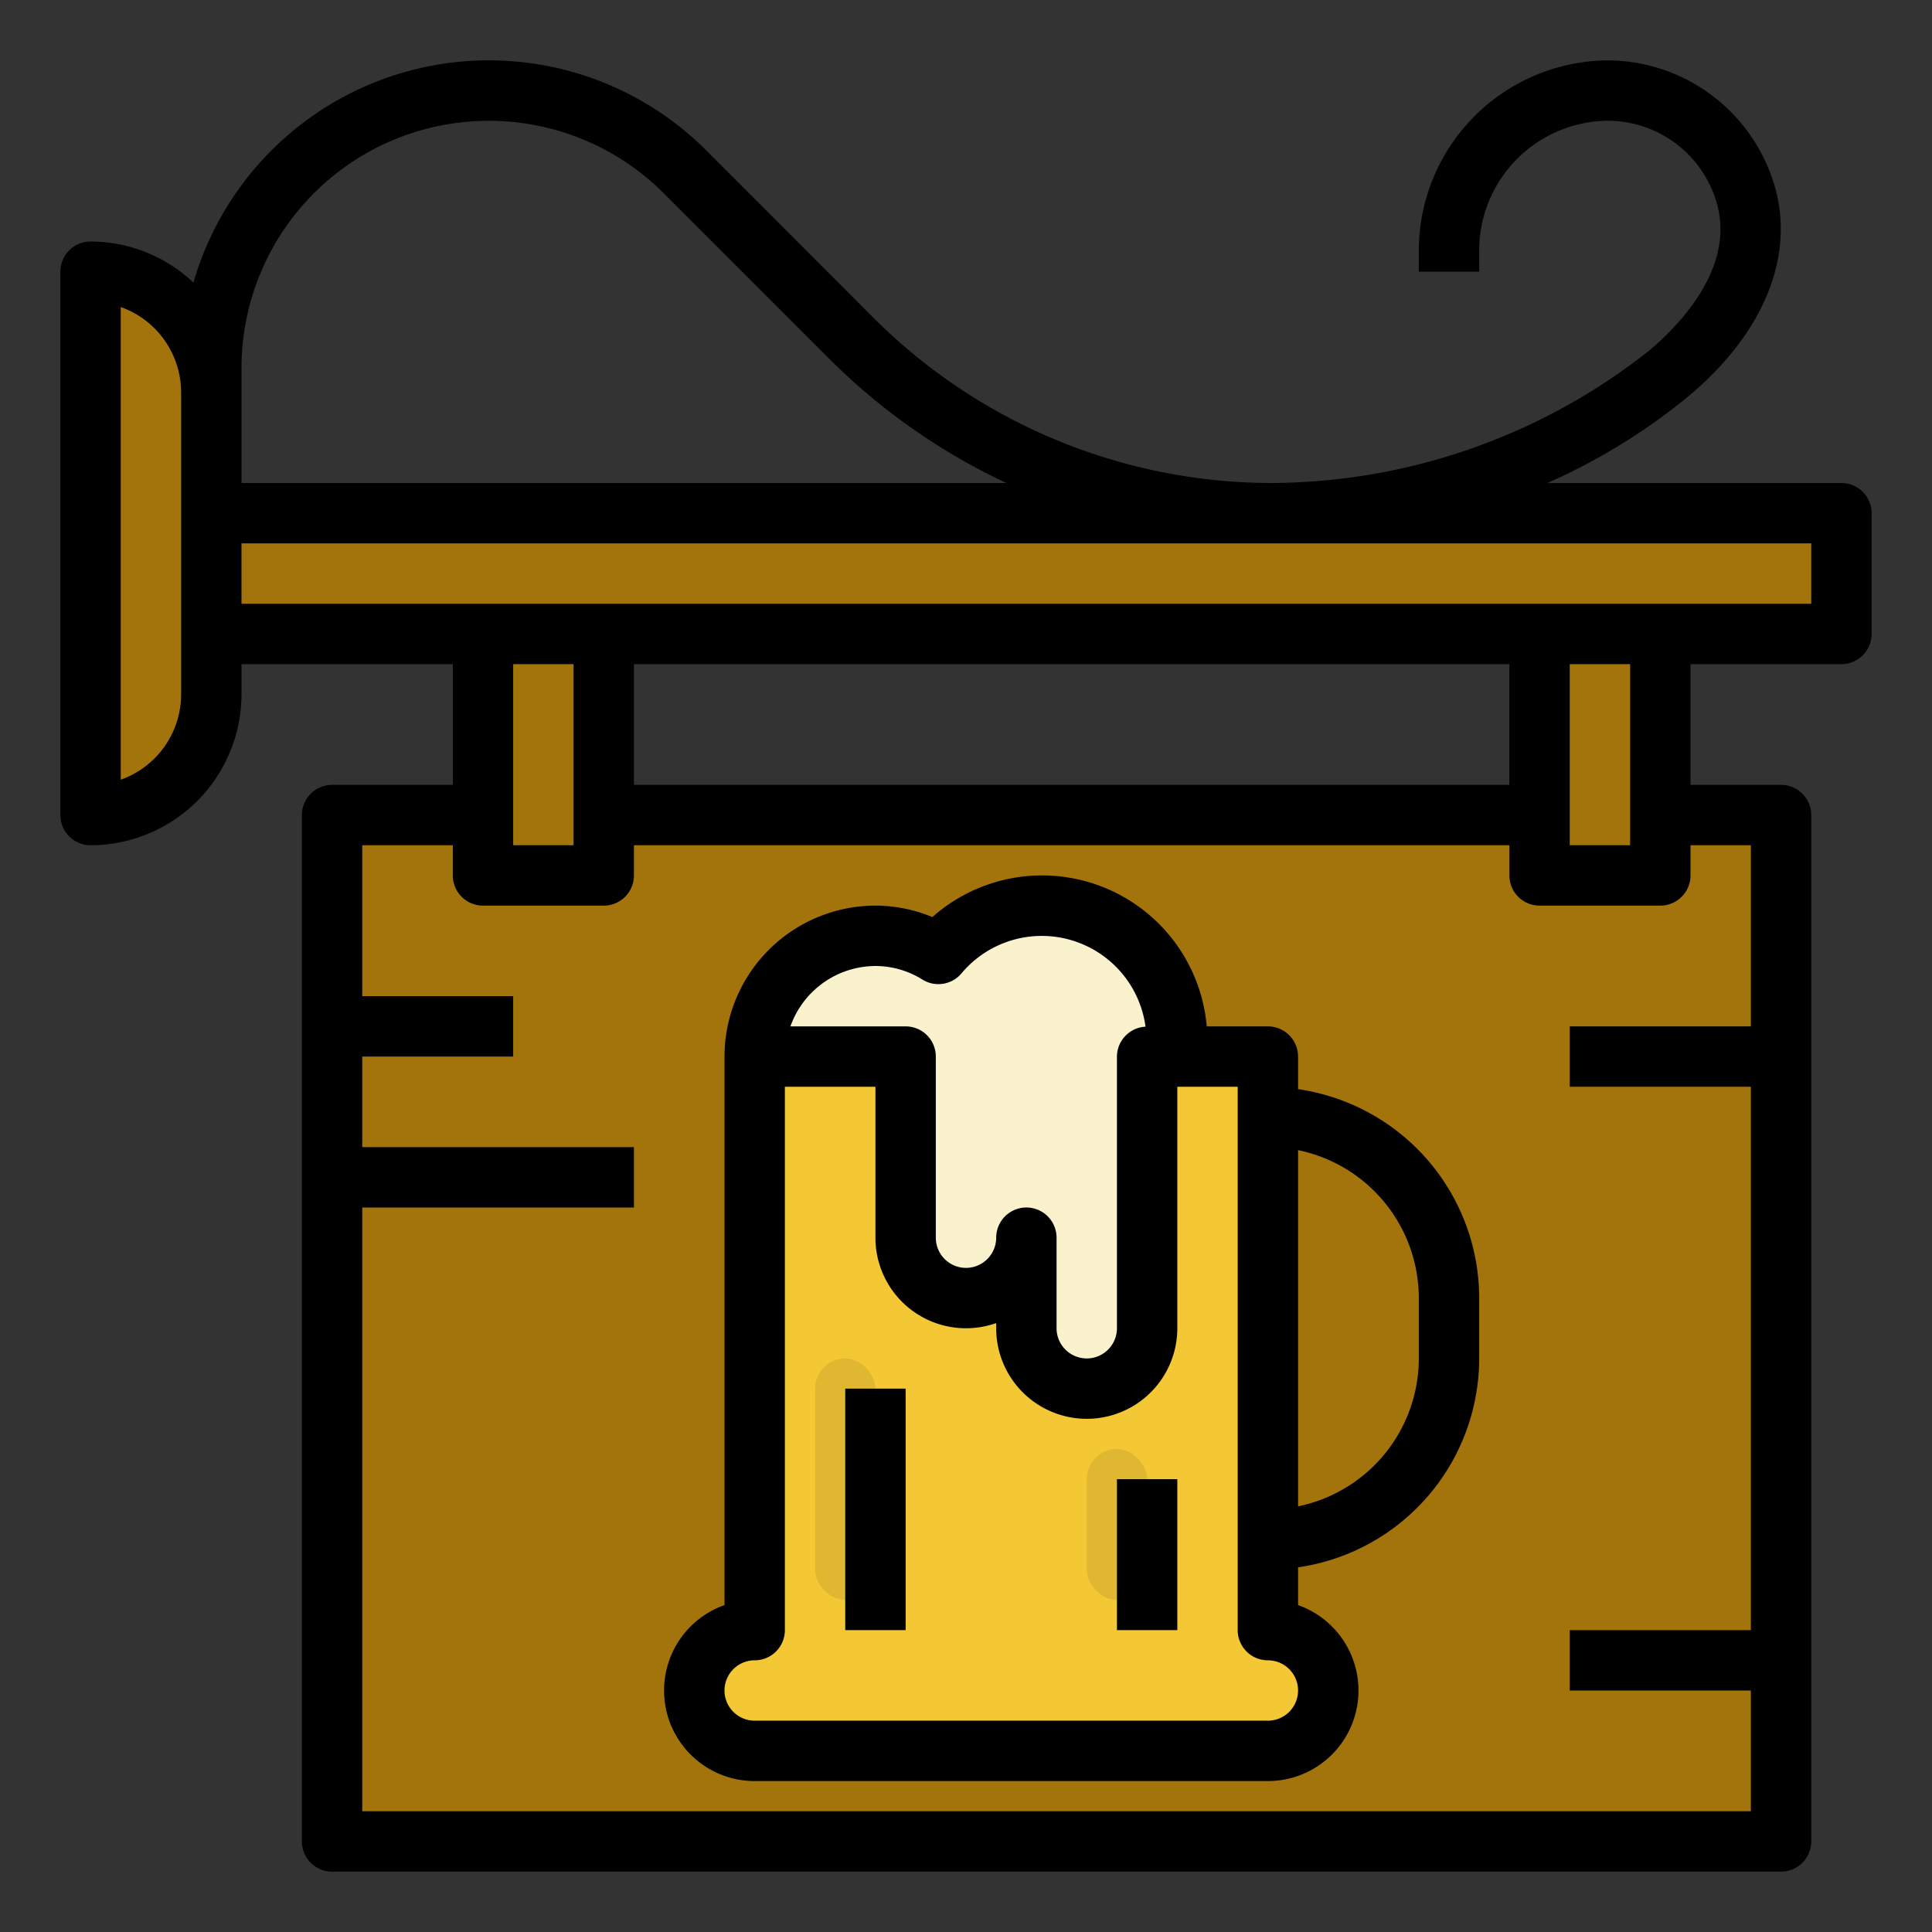 <?xml version="1.0"?>
<svg xmlns="http://www.w3.org/2000/svg" viewBox="0 0 64 64" width="60" height="60"><rect x="0" y="0" width="64" height="64" fill="#333333" stroke="none"/><path d="m11 27h48v34h-48z" fill="#a3740c"/><path d="m42 54v-19h-4v9a2 2 0 0 1 -4 0v-3a2 2 0 0 1 -4 0v-6h-5v19a2 2 0 0 0 0 4h17a2 2 0 0 0 0-4z" fill="#f4c734"/><g fill="#a3740c"><path d="m3 9a4 4 0 0 1 4 4v10a4 4 0 0 1 -4 4 0 0 0 0 1 0 0v-18a0 0 0 0 1 0 0z"/><path d="m7 17h54v4h-54"/><path d="m20 21v8h-4v-8"/><path d="m55 21v8h-4v-8"/></g><rect fill="#e0b730" height="8" rx="1" width="2" x="27" y="45"/><rect fill="#e0b730" height="5" rx="1" width="2" x="36" y="48"/><path d="m30 40.893a2.075 2.075 0 0 0 1.664 2.08 2 2 0 0 0 2.336-1.973v2.893a2.075 2.075 0 0 0 1.664 2.08 2 2 0 0 0 2.336-1.973v-9h1v-.312a4.63 4.63 0 0 0 -3.928-4.652 4.459 4.459 0 0 0 -3.987 1.564 3.982 3.982 0 0 0 -6.085 3.4h4a1 1 0 0 1 1 1z" fill="#f9f2cc"/><path d="m61 16h-9.74a20.272 20.272 0 0 0 4.615-2.825c2.457-2.029 3.538-4.515 2.966-6.819a5.786 5.786 0 0 0 -5.541-4.356 6.306 6.306 0 0 0 -6.3 6.3v.7h2v-.7a4.3 4.3 0 0 1 4.3-4.3 3.761 3.761 0 0 1 3.6 2.839c.539 2.168-1.427 4.075-2.3 4.8a20.3 20.3 0 0 1 -12.4 4.361 18.684 18.684 0 0 1 -13.3-5.508l-5.5-5.507a10.186 10.186 0 0 0 -16.992 4.377 4.972 4.972 0 0 0 -3.408-1.362 1 1 0 0 0 -1 1v18a1 1 0 0 0 1 1 5.006 5.006 0 0 0 5-5v-1h7v4h-4a1 1 0 0 0 -1 1v34a1 1 0 0 0 1 1h48a1 1 0 0 0 1-1v-34a1 1 0 0 0 -1-1h-3v-4h5a1 1 0 0 0 1-1v-4a1 1 0 0 0 -1-1zm-53-3.808a8.193 8.193 0 0 1 13.985-5.792l5.507 5.507a20.769 20.769 0 0 0 5.844 4.093h-25.336zm-2 10.808a3.006 3.006 0 0 1 -2 2.829v-15.658a3.006 3.006 0 0 1 2 2.829zm13-1v6h-2v-6zm31 4h-29v-4h29zm8 2v6h-6v2h6v18h-6v2h6v4h-46v-20h9v-2h-9v-3h5v-2h-5v-5h3v1a1 1 0 0 0 1 1h4a1 1 0 0 0 1-1v-1h29v1a1 1 0 0 0 1 1h4a1 1 0 0 0 1-1v-1zm-4 0h-2v-6h2zm6-8h-52v-2h52z"/><path d="m28 46h2v8h-2z"/><path d="m37 49h2v5h-2z"/><path d="m43 36.08v-1.08a1 1 0 0 0 -1-1h-2.025a5.476 5.476 0 0 0 -9.089-3.621 4.935 4.935 0 0 0 -1.886-.379 5.006 5.006 0 0 0 -5 5v18.171a3 3 0 0 0 1 5.829h17a3 3 0 0 0 1-5.829v-1.251a7 7 0 0 0 6-6.92v-2a7 7 0 0 0 -6-6.92zm-14-4.08a2.945 2.945 0 0 1 1.562.453 1 1 0 0 0 1.285-.205 3.469 3.469 0 0 1 6.1 1.762 1 1 0 0 0 -.947.99v9a1 1 0 0 1 -2 0v-3a1 1 0 0 0 -2 0 1 1 0 0 1 -2 0v-6a1 1 0 0 0 -1-1h-3.816a3 3 0 0 1 2.816-2zm13 25h-17a1 1 0 0 1 0-2 1 1 0 0 0 1-1v-18h3v5a3 3 0 0 0 4 2.829v.171a3 3 0 0 0 6 0v-8h2v18a1 1 0 0 0 1 1 1 1 0 0 1 0 2zm5-12a5.009 5.009 0 0 1 -4 4.9v-11.8a5.009 5.009 0 0 1 4 4.9z"/></svg>
